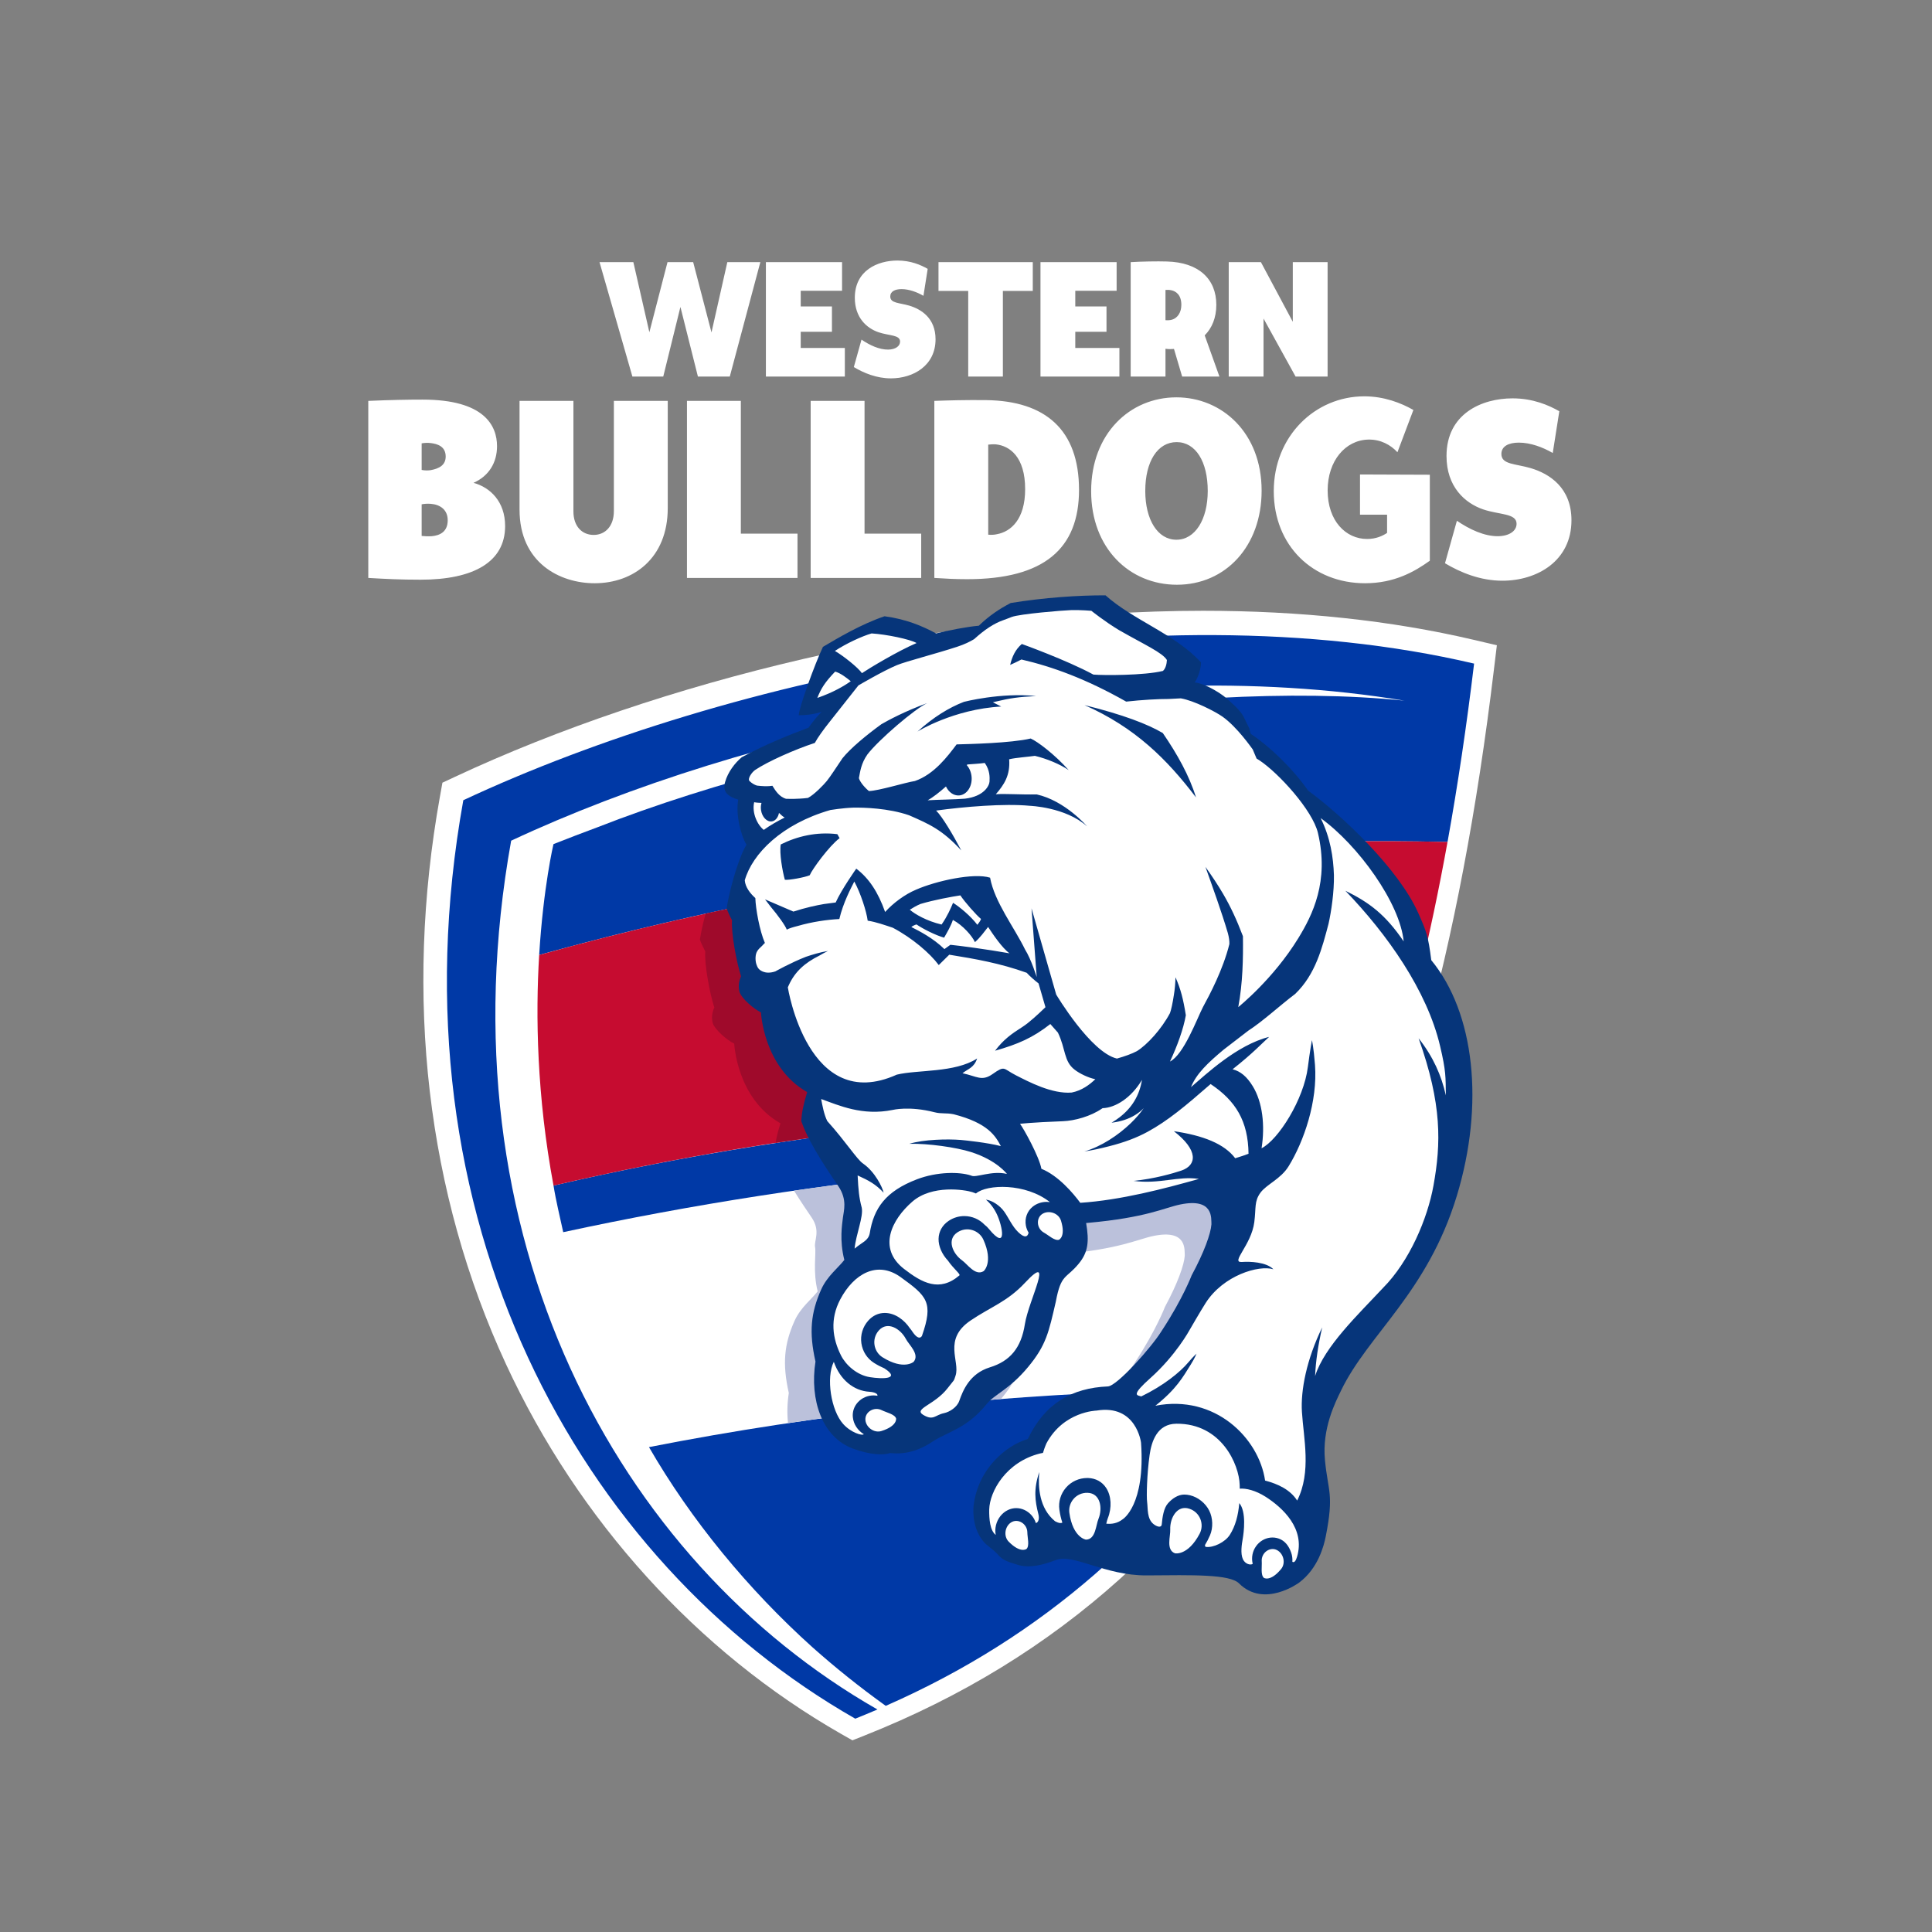 <?xml version="1.0" encoding="UTF-8"?>
<svg width="80px" height="80px" viewBox="0 0 80 80" version="1.1" xmlns="http://www.w3.org/2000/svg" xmlns:xlink="http://www.w3.org/1999/xlink">
    <rect x="0" y="0" width="80" height="80" fill="#808080" stroke="none"/>
    <!-- Generator: Sketch 52.5 (67469) - http://www.bohemiancoding.com/sketch -->
    <title>Assets/Logos/Clubs/Reverse/Western Bulldogs</title>
    <desc>Created with Sketch.</desc>
    <g id="Assets/Logos/Clubs/Reverse/Western-Bulldogs" stroke="none" stroke-width="1" fill="none" fill-rule="evenodd">
        <g id="Page-1" transform="translate(14, 10)">
            <g id="Group-22" transform="translate(0.834, 0.596)">
                <path d="M19.993,61.2 C14.045,57.802 9.118,52.368 6.12,45.896 C2.839,38.81 1.893,30.681 3.383,22.387 L3.486,21.813 L4.013,21.567 C8.258,19.581 13.237,17.896 18.414,16.694 C24.044,15.386 29.774,14.695 34.985,14.695 C39.014,14.695 42.777,15.098 46.168,15.893 L47.148,16.123 L47.027,17.121 C45.625,28.77 43.105,37.805 39.327,44.744 C35.01,52.671 29.004,58.076 20.965,61.268 L20.463,61.467 L19.993,61.2 Z" id="Fill-3" fill="#FFFFFF"></path>
                <path d="M12.039,49.326 C13.782,52.347 16.151,55.226 18.814,57.619 C19.749,58.45 20.754,59.259 21.843,60.04 C28.414,57.152 33.342,52.715 37.035,46.953 C32.256,46.925 27.461,47.182 22.729,47.699 C19.117,48.093 15.542,48.638 12.039,49.326 M8.086,38.496 C8.189,39.144 8.353,39.797 8.488,40.426 C19.11,38.129 30.544,36.984 41.696,37.339 C41.936,36.679 42.165,36.006 42.387,35.325 C30.923,34.864 18.967,35.964 8.086,38.496 M4.351,22.539 C1.237,39.868 9.2,54.071 20.581,60.571 C20.89,60.447 21.196,60.319 21.499,60.19 C10.736,54.042 3.386,40.606 6.332,24.215 C16.034,19.677 30.925,16.354 43.322,18.417 C34.103,17.47 19.554,19.878 9.888,23.666 C9.308,23.881 8.703,24.112 8.084,24.358 C8.084,24.358 7.666,26.116 7.492,28.947 C7.719,28.884 7.944,28.822 8.17,28.76 L8.17,28.761 C19.968,25.55 32.402,23.985 45.105,24.268 C45.534,21.892 45.899,19.43 46.205,16.882 C32.63,13.699 15.31,17.412 4.351,22.539" id="Fill-5" fill="#0039A6"></path>
                <path d="M18.902,26.33 L18.901,26.33 C15.041,27.032 11.234,27.906 7.492,28.947 C7.339,31.451 7.393,34.787 8.086,38.496 C13.148,37.319 18.319,36.465 23.572,35.92 C23.572,35.92 23.573,35.92 23.574,35.92 C29.783,35.276 36.085,35.071 42.388,35.325 C43.503,31.898 44.393,28.204 45.105,24.268 C36.196,24.07 27.419,24.781 18.902,26.33" id="Fill-7" fill="#C60C30"></path>
                <g id="Group-13" transform="translate(13.775, 23.841)">
                    <path d="M18.408,21.944 C18.398,21.959 18.388,21.976 18.379,21.991 C18.197,22.286 17.805,22.775 17.396,23.226 C19.346,23.146 21.302,23.11 23.265,23.121 C25.111,20.239 26.648,17.025 27.924,13.506 C19.928,13.252 12.03,13.741 4.27,14.865 C4.275,14.872 4.272,14.871 4.277,14.879 C4.56,15.337 4.83,15.728 5.006,15.988 C5.38,16.547 5.09,16.935 5.142,17.206 C5.192,17.457 5.042,18.219 5.249,19.035 C5.024,19.335 4.538,19.704 4.293,20.254 C3.862,21.22 3.779,22.024 4.054,23.244 C3.988,23.669 3.978,24.091 4.021,24.489 C6.937,24.055 9.876,23.723 12.836,23.495 C12.841,23.489 12.846,23.483 12.851,23.478 C13.613,22.563 13.714,22.023 14.007,20.759 C14.224,19.594 14.432,19.83 14.96,19.185 C15.346,18.713 15.392,18.269 15.262,17.506 C15.284,17.504 15.305,17.504 15.327,17.501 C17.774,17.282 18.49,16.876 19.158,16.74 C20.562,16.451 20.434,17.33 20.45,17.558 C20.423,17.947 20.149,18.716 19.63,19.676 C19.63,19.676 19.269,20.631 18.408,21.944" id="Fill-9" fill="#BBC1DB"></path>
                    <path d="M29.005,4.652 C28.373,3.237 26.817,1.58 25.489,0.428 C17.011,0.616 8.681,1.626 0.609,3.394 C0.503,3.779 0.418,4.165 0.372,4.474 C0.412,4.589 0.497,4.776 0.595,4.961 C0.552,5.478 0.782,6.71 0.969,7.283 C0.864,7.513 0.854,7.713 0.903,7.928 C0.998,8.208 1.496,8.634 1.794,8.778 C1.794,8.778 1.893,11.046 3.707,12.077 C3.606,12.406 3.543,12.659 3.506,12.886 C11.725,11.619 20.17,11.144 28.615,11.484 C29.027,10.215 29.409,8.909 29.763,7.567 C29.724,7.508 29.683,7.447 29.641,7.385 C29.512,6.364 29.345,5.411 29.005,4.652 Z" id="Fill-11" fill="#9F0A2B"></path>
                </g>
                <path d="M23.927,15.633 C23.369,15.331 22.687,15.04 21.792,14.922 C20.828,15.249 19.866,15.818 19.242,16.189 C18.892,16.932 18.257,18.691 18.239,19.021 C18.441,19.021 18.781,19.008 19.192,18.88 C19.013,19.052 18.847,19.252 18.645,19.537 C17.918,19.806 16.904,20.205 15.881,20.759 C15.605,20.987 15.305,21.373 15.19,21.788 C15.133,21.984 15.158,22.192 15.311,22.311 C15.409,22.393 15.563,22.468 15.708,22.505 C15.716,22.507 15.727,22.51 15.735,22.512 C15.624,23.128 15.835,23.981 16.077,24.382 C15.998,24.501 15.911,24.692 15.821,24.923 C15.585,25.53 15.343,26.421 15.255,27.022 C15.295,27.137 15.378,27.324 15.478,27.51 C15.435,28.026 15.665,29.259 15.852,29.831 C15.746,30.061 15.736,30.261 15.786,30.477 C15.879,30.757 16.379,31.183 16.676,31.326 C16.676,31.326 16.776,33.594 18.589,34.626 C18.428,35.152 18.363,35.488 18.344,35.824 C18.353,35.853 18.366,35.884 18.377,35.913 C18.539,36.37 18.839,36.905 19.14,37.393 C19.423,37.852 19.709,38.267 19.885,38.528 C20.259,39.086 20.102,39.543 20.07,39.818 C20.037,40.103 19.92,40.758 20.128,41.575 C19.903,41.874 19.417,42.244 19.172,42.794 C18.74,43.76 18.658,44.564 18.933,45.783 C18.686,47.374 19.209,48.917 20.488,49.389 C21.189,49.647 21.745,49.67 22.025,49.571 C22.775,49.661 23.4,49.363 23.815,49.076 C24.438,48.678 25.211,48.548 26.022,47.539 C26.339,47.147 26.969,46.934 27.73,46.017 C28.492,45.102 28.593,44.563 28.886,43.299 C29.103,42.134 29.31,42.371 29.839,41.724 C30.225,41.252 30.271,40.809 30.14,40.046 C30.162,40.044 30.183,40.043 30.206,40.041 C32.653,39.822 33.37,39.416 34.037,39.279 C35.44,38.991 35.313,39.87 35.329,40.097 C35.302,40.487 35.027,41.256 34.509,42.215 C34.509,42.215 34.148,43.171 33.287,44.484 C33.276,44.499 33.267,44.515 33.257,44.531 C32.853,45.182 31.423,46.797 31.04,46.813 C29.553,46.875 28.429,47.516 27.725,48.99 C26.818,49.259 25.666,50.225 25.482,51.741 C25.481,51.752 25.366,52.605 25.876,53.219 C26.021,53.41 26.324,53.576 26.503,53.793 C26.736,54.074 27.121,54.13 27.352,54.213 C27.797,54.332 28.288,54.228 28.875,54.006 C29.601,53.711 30.907,54.651 32.653,54.638 C34.558,54.622 36.087,54.586 36.471,54.968 C37.513,56.008 38.957,54.939 38.957,54.939 C39.743,54.352 39.982,53.427 40.062,53.026 C40.414,51.252 40.152,51.167 40.029,49.856 C39.904,48.546 40.467,47.457 40.693,46.99 C41.813,44.658 44.263,42.944 45.486,38.934 C46.646,35.13 46.225,31.339 44.432,29.162 C44.303,28.14 44.226,27.96 43.888,27.2 C43.078,25.387 40.752,23.178 39.331,22.14 C38.689,21.215 37.701,20.279 36.96,19.795 C36.933,19.714 36.908,19.637 36.896,19.562 L36.638,19.038 C36.47,18.777 36.228,18.552 35.86,18.244 C35.601,18.047 35.052,17.707 34.636,17.662 C34.786,17.448 34.899,17.076 34.896,16.832 C33.84,15.669 32.085,15.081 30.944,14.056 C29.828,14.051 28.394,14.149 27.017,14.373 C26.542,14.621 26.131,14.894 25.696,15.314 C25.262,15.347 24.406,15.51 23.927,15.633" id="Fill-14" fill="#06357A"></path>
                <path d="M37.036,20.43 L37.039,20.436 C37.042,20.441 37.042,20.44 37.036,20.43" id="Fill-16" fill="#FFFFFF"></path>
                <path d="M24.519,28.526 C24.897,28.562 26.063,28.718 26.969,28.879 C26.67,28.67 26.268,28.074 26.081,27.787 C25.907,28.003 25.771,28.208 25.537,28.416 C25.418,28.157 25.038,27.719 24.623,27.496 C24.541,27.746 24.387,28.01 24.259,28.231 C23.885,28.123 23.379,27.863 23.116,27.683 C23.029,27.705 22.934,27.761 22.902,27.79 C23.249,27.964 23.808,28.252 24.272,28.704 L24.519,28.526 Z M24.63,26.787 C24.915,26.968 25.353,27.327 25.636,27.699 C25.678,27.636 25.751,27.564 25.788,27.457 C25.587,27.291 25.113,26.753 24.933,26.48 C24.567,26.536 23.861,26.663 23.285,26.834 C23.127,26.896 22.927,27.017 22.839,27.074 C23.047,27.254 23.535,27.542 24.155,27.687 C24.398,27.337 24.541,27.001 24.63,26.787 Z M38.047,53.592 C37.75,53.435 37.382,53.703 37.412,54.062 C37.426,54.265 37.359,54.622 37.501,54.74 C37.501,54.74 37.764,54.916 38.211,54.378 C38.416,54.133 38.316,53.734 38.047,53.592 Z M37.572,51.382 C37.153,51.115 36.755,51.024 36.502,51.047 C36.502,50.996 36.501,50.944 36.499,50.892 C36.476,50.049 35.744,48.341 33.878,48.357 C33.079,48.363 32.847,49.093 32.769,49.651 C32.657,50.448 32.635,51.369 32.666,51.601 C32.701,51.871 32.656,52.286 32.923,52.507 C33.05,52.612 33.249,52.688 33.271,52.53 C33.298,52.227 33.352,51.851 33.529,51.654 C33.706,51.453 33.947,51.291 34.205,51.291 C34.283,51.291 34.363,51.301 34.443,51.32 C34.777,51.4 35.084,51.648 35.237,51.955 C35.391,52.261 35.403,52.667 35.27,52.977 C35.204,53.131 35.133,53.264 35.061,53.381 C35.062,53.424 35.072,53.451 35.094,53.457 C35.403,53.502 35.896,53.264 36.091,52.958 C36.322,52.594 36.438,52.154 36.482,51.644 C36.781,51.999 36.672,52.85 36.623,53.134 C36.586,53.339 36.522,53.733 36.633,53.969 C36.725,54.167 36.937,54.223 37.037,54.163 C37.035,54.154 37.034,54.145 37.033,54.137 C36.979,53.896 37.029,53.638 37.174,53.433 C37.315,53.232 37.53,53.102 37.763,53.074 C37.885,53.06 38.005,53.073 38.122,53.115 C38.378,53.207 38.535,53.423 38.63,53.692 C38.674,53.819 38.69,53.949 38.68,54.076 C38.759,54.123 38.824,54.037 38.873,53.871 C39.222,52.701 38.278,51.834 37.572,51.382 Z M34.413,51.877 C33.905,51.709 33.606,52.264 33.623,52.734 C33.639,53.014 33.436,53.581 33.821,53.724 C33.821,53.724 34.354,53.835 34.841,52.912 C35.041,52.534 34.867,52.025 34.413,51.877 Z M45.035,34.761 C45.027,33.989 45.041,33.757 44.799,32.727 C44.257,30.412 42.598,28.078 40.875,26.288 C41.857,26.768 42.533,27.27 43.289,28.385 C43.138,26.797 41.402,24.398 39.851,23.28 C40.252,24.081 40.378,24.908 40.401,25.642 C40.414,26.322 40.29,27.161 40.177,27.659 C39.914,28.651 39.639,29.753 38.796,30.561 C38.158,31.042 37.467,31.687 36.851,32.085 L35.831,32.87 C35.184,33.412 34.704,33.863 34.482,34.42 C35.113,33.881 36.389,32.672 37.718,32.339 C37.436,32.591 37.047,33.018 36.205,33.68 C36.537,33.765 36.796,33.986 37.036,34.375 C37.449,35.044 37.552,36.012 37.405,36.951 C38.1,36.601 39.156,34.928 39.323,33.584 C39.407,32.912 39.49,32.476 39.49,32.476 C39.49,32.476 39.56,32.751 39.617,33.503 C39.73,35.007 39.159,36.666 38.525,37.696 C38.198,38.227 37.612,38.443 37.356,38.794 C37.096,39.154 37.18,39.413 37.104,40.01 C36.98,40.969 36.102,41.694 36.59,41.66 C36.917,41.636 37.6,41.657 37.894,41.962 C37.289,41.776 35.825,42.213 35.095,43.35 C34.888,43.671 34.419,44.485 34.419,44.485 C34.419,44.485 33.858,45.524 32.796,46.472 C32.067,47.122 32.209,47.169 32.356,47.208 C32.38,47.214 32.402,47.22 32.423,47.227 C33.338,46.783 34.021,46.234 34.376,45.812 C34.582,45.567 34.711,45.458 34.711,45.458 C34.711,45.458 34.647,45.628 34.476,45.902 C34.143,46.434 33.878,46.921 33.007,47.613 C35.48,47.13 37.294,48.953 37.551,50.711 C38.087,50.851 38.594,51.09 38.879,51.539 C39.476,50.358 39.143,48.955 39.076,47.869 C39.019,46.979 39.267,45.695 39.915,44.369 C39.749,45.085 39.645,45.783 39.622,46.383 C40.004,45.16 41.424,43.818 42.434,42.734 C43.531,41.63 44.277,39.863 44.523,38.496 C44.836,36.764 44.885,35.137 43.908,32.398 C44.509,33.159 44.852,33.935 45.035,34.761 Z M27.604,44.234 C27.758,43.249 28.865,41.178 27.605,42.525 C26.879,43.302 26.191,43.518 25.359,44.081 C24.193,44.867 24.932,45.774 24.733,46.368 C24.647,46.624 24.71,46.491 24.402,46.889 C23.866,47.582 22.98,47.736 23.393,47.99 C23.818,48.246 23.883,47.996 24.253,47.92 C24.492,47.87 24.795,47.673 24.886,47.415 C25.039,46.979 25.317,46.281 26.153,46.023 C26.991,45.766 27.452,45.218 27.604,44.234 Z M27.033,52.444 C26.776,52.608 26.71,53.015 26.935,53.242 C27.425,53.739 27.672,53.542 27.672,53.542 C27.805,53.413 27.708,53.063 27.706,52.859 C27.704,52.5 27.316,52.263 27.033,52.444 Z M30.2,51.218 C29.725,51.203 29.387,51.623 29.446,52.047 C29.592,53.079 30.131,53.157 30.131,53.157 C30.539,53.154 30.542,52.551 30.653,52.294 C30.829,51.857 30.735,51.234 30.2,51.218 Z M30.567,47.814 C30.567,47.814 29.207,47.845 28.497,49.17 C28.497,49.17 28.426,49.321 28.353,49.565 C28.311,49.573 28.269,49.581 28.23,49.59 C26.825,49.942 26.147,51.158 26.127,51.91 C26.121,52.301 26.159,52.777 26.393,52.958 C26.394,52.958 26.395,52.956 26.396,52.956 C26.372,52.829 26.374,52.696 26.406,52.563 C26.472,52.285 26.657,52.048 26.902,51.931 C27.01,51.879 27.127,51.852 27.245,51.852 C27.481,51.852 27.71,51.958 27.874,52.142 C27.96,52.238 28.022,52.351 28.059,52.472 C28.163,52.444 28.213,52.298 28.163,52.101 C28.021,51.55 27.96,51.072 28.199,50.359 C28.146,50.996 28.201,51.857 28.849,52.392 C28.849,52.392 29.06,52.52 29.155,52.449 C29.103,52.296 29.061,52.121 29.033,51.918 C28.986,51.59 29.087,51.257 29.307,51.003 C29.528,50.75 29.847,50.605 30.183,50.605 C30.196,50.605 30.207,50.605 30.22,50.605 C30.537,50.615 30.803,50.76 30.969,51.015 C31.185,51.344 31.212,51.836 31.039,52.269 C31.017,52.32 30.997,52.404 30.977,52.487 C30.976,52.49 30.975,52.493 30.974,52.496 C31.19,52.519 31.434,52.488 31.659,52.31 C31.659,52.31 32.597,51.733 32.414,49.144 C32.414,49.144 32.225,47.538 30.567,47.814 Z M27.927,39.371 C28.086,39.242 28.292,39.171 28.506,39.171 C28.551,39.171 28.596,39.174 28.639,39.18 C27.633,38.384 26.03,38.436 25.578,38.823 C25.53,38.803 25.48,38.784 25.43,38.768 C25.112,38.667 23.764,38.452 22.945,39.16 C22.083,39.906 21.497,41.094 22.601,41.948 C23.351,42.528 24.069,42.919 24.894,42.215 C24.95,42.168 24.649,41.94 24.418,41.603 C24.171,41.341 24.025,41.01 24.03,40.703 C24.036,40.4 24.184,40.135 24.447,39.958 C24.641,39.827 24.865,39.759 25.095,39.759 C25.419,39.759 25.721,39.893 25.935,40.117 C26,40.167 26.062,40.226 26.12,40.298 C26.887,41.227 26.678,40.181 26.445,39.684 C26.324,39.429 26.169,39.23 25.991,39.078 C26.249,39.11 26.57,39.323 26.748,39.574 C26.935,39.838 27.078,40.181 27.323,40.419 C27.597,40.688 27.72,40.619 27.758,40.446 C27.704,40.357 27.664,40.257 27.645,40.151 C27.591,39.85 27.697,39.558 27.927,39.371 Z M24.806,40.436 C24.361,40.733 24.614,41.31 24.996,41.587 C25.226,41.746 25.548,42.254 25.897,42.039 C25.897,42.039 26.312,41.688 25.886,40.736 C25.71,40.345 25.201,40.17 24.806,40.436 Z M28.396,40.446 C28.576,40.545 28.838,40.795 29.015,40.74 C29.015,40.74 29.306,40.615 29.099,39.948 C29.004,39.642 28.615,39.508 28.349,39.657 C28.055,39.822 28.081,40.275 28.396,40.446 Z M21.339,47.185 C21.392,47.185 21.444,47.191 21.496,47.2 C21.525,47.135 21.412,47.048 21.163,47.034 C20.518,46.996 19.951,46.537 19.692,45.794 C19.364,46.45 19.575,47.807 20.081,48.369 C20.403,48.728 20.875,48.867 20.934,48.79 C20.687,48.64 20.507,48.38 20.48,48.084 C20.458,47.859 20.532,47.64 20.687,47.47 C20.852,47.289 21.09,47.185 21.339,47.185 Z M36.313,37.364 C36.526,37.3 36.713,37.238 36.865,37.179 C36.848,35.822 36.334,34.987 35.295,34.292 C34.247,35.207 33.521,35.815 32.679,36.273 C32.237,36.512 31.733,36.707 31.075,36.872 C30.715,36.965 30.386,37.035 30.066,37.084 C30.762,36.882 31.468,36.415 31.992,35.91 C32.205,35.703 32.387,35.493 32.525,35.291 C32.311,35.512 32.041,35.673 31.732,35.776 C31.565,35.831 31.385,35.871 31.194,35.893 C31.311,35.823 31.422,35.749 31.524,35.67 C32.026,35.283 32.343,34.785 32.453,34.12 C32.011,34.86 31.36,35.274 30.822,35.291 C30.813,35.296 30.805,35.301 30.797,35.307 C30.331,35.63 29.663,35.813 29.18,35.831 C27.839,35.882 27.403,35.939 27.403,35.939 C27.557,36.141 28.199,37.302 28.288,37.801 C28.99,38.084 29.605,38.813 29.898,39.21 C31.585,39.097 33.371,38.626 34.811,38.221 C33.94,38.089 33.192,38.447 32.105,38.302 C32.968,38.216 33.734,37.992 34.082,37.876 C34.738,37.652 34.788,37.026 33.773,36.244 C34.994,36.423 35.863,36.768 36.313,37.364 Z M17.495,24.371 C18.172,24.033 18.977,23.839 19.839,23.945 L19.932,24.111 C19.513,24.418 18.792,25.403 18.694,25.647 C18.492,25.734 17.827,25.857 17.665,25.833 C17.565,25.477 17.432,24.726 17.495,24.371 Z M30.075,18.601 C31.669,18.996 32.692,19.389 33.316,19.759 C33.916,20.633 34.415,21.528 34.689,22.422 C33.483,20.836 32.163,19.525 30.075,18.601 Z M26.366,18.463 C26.338,18.47 26.309,18.478 26.28,18.485 L26.623,18.66 C24.645,18.769 23.158,19.696 23.158,19.696 C23.814,19.102 24.461,18.704 25.08,18.466 C25.08,18.466 26.596,18.073 28.067,18.226 C27.351,18.262 26.988,18.312 26.366,18.463 Z M19.452,28.781 C19.452,28.781 19.307,28.848 19.103,28.969 C18.482,29.277 18.084,29.643 17.833,30.187 C17.818,30.219 17.802,30.253 17.788,30.287 C17.788,30.287 18.618,35.564 22.3,33.903 C23.158,33.693 24.695,33.834 25.627,33.234 C25.493,33.623 25.268,33.648 25.021,33.844 C25.621,33.971 25.818,34.195 26.27,33.876 C26.793,33.508 26.693,33.654 27.228,33.927 C27.763,34.199 28.725,34.711 29.543,34.644 C29.96,34.561 30.282,34.322 30.521,34.091 C30.246,34.039 29.869,33.859 29.665,33.698 C29.209,33.35 29.301,32.844 28.972,32.162 L28.658,31.807 C27.925,32.381 27.32,32.64 26.369,32.913 C26.73,32.437 27.047,32.217 27.514,31.919 C27.779,31.748 28.144,31.412 28.456,31.11 L28.17,30.125 C27.994,29.989 27.823,29.839 27.678,29.684 C26.575,29.289 25.564,29.112 24.473,28.936 L24.038,29.365 C23.674,28.875 22.942,28.245 22.134,27.819 C21.825,27.717 21.443,27.579 21.095,27.527 C21.045,27.137 20.799,26.378 20.541,25.906 C20.402,26.182 20.082,26.776 19.921,27.459 C19.413,27.485 18.785,27.575 18.197,27.747 C18.002,27.795 17.841,27.845 17.744,27.898 C17.69,27.738 17.38,27.307 17.09,26.964 C17.005,26.85 16.921,26.741 16.844,26.645 L18.019,27.151 C18.52,26.988 18.964,26.893 19.281,26.839 C19.445,26.815 19.611,26.793 19.77,26.774 C20.005,26.244 20.622,25.373 20.622,25.373 C21.147,25.771 21.523,26.339 21.817,27.167 C22.156,26.792 22.637,26.436 23.101,26.242 C23.93,25.879 25.488,25.535 26.163,25.747 C26.35,26.762 27.159,27.792 27.612,28.722 C27.865,29.122 28.094,29.863 28.094,29.863 L27.879,27.016 L28.901,30.586 C28.901,30.586 30.328,32.985 31.416,33.237 C31.74,33.145 32.039,33.038 32.241,32.93 C32.661,32.672 33.259,32.022 33.612,31.355 C33.659,31.235 33.725,30.932 33.774,30.601 C33.812,30.389 33.839,30.063 33.84,29.871 C34.054,30.347 34.163,30.777 34.269,31.443 C34.169,32.014 33.916,32.71 33.612,33.36 C34.187,33.072 34.726,31.594 34.977,31.107 C35.258,30.59 35.805,29.564 36.072,28.497 C36.078,28.373 36.056,28.217 36.01,28.045 C35.761,27.194 35.354,26.067 35.08,25.298 C35.366,25.702 35.603,26.058 35.818,26.426 C36.114,26.935 36.365,27.463 36.633,28.17 C36.646,29.092 36.626,30.107 36.44,31.107 C36.468,31.081 37.888,29.946 38.928,28.249 C39.514,27.292 40.212,25.901 39.739,23.894 C39.515,22.951 38.104,21.409 37.318,20.889 C37.276,20.861 37.235,20.836 37.198,20.814 L37.039,20.436 C36.997,20.382 36.392,19.506 35.786,19.078 C35.486,18.866 34.599,18.412 34.061,18.321 L33.557,18.347 C33.13,18.346 32.449,18.383 31.799,18.456 C30.132,17.512 28.741,17.009 27.461,16.712 C27.281,16.808 27.136,16.872 26.994,16.937 C27.077,16.592 27.207,16.302 27.477,16.07 C27.477,16.07 29.321,16.731 30.441,17.337 C30.859,17.372 32.541,17.377 33.32,17.186 C33.432,17.09 33.477,16.896 33.485,16.734 C33.297,16.426 32.591,16.117 31.503,15.496 C30.922,15.148 30.357,14.696 30.357,14.696 C30.357,14.696 29.929,14.656 29.508,14.668 C29.19,14.677 27.397,14.823 27.057,14.952 C26.986,14.979 26.746,15.074 26.715,15.082 C26.33,15.216 25.946,15.467 25.502,15.87 C25.328,15.975 25.104,16.085 24.812,16.181 C23.952,16.465 22.679,16.791 22.305,16.946 C21.727,17.187 20.712,17.785 20.712,17.785 L19.506,19.311 C19.255,19.627 19.034,19.932 18.906,20.167 C18.083,20.435 16.961,20.933 16.431,21.289 C16.3,21.382 16.114,21.641 16.198,21.742 C16.289,21.832 16.407,21.904 16.512,21.934 C16.724,21.959 16.898,21.965 17.032,21.954 C17.075,21.951 17.114,21.947 17.15,21.941 C17.265,22.126 17.421,22.394 17.714,22.48 C17.714,22.48 17.977,22.492 18.279,22.474 C18.391,22.469 18.507,22.459 18.622,22.444 C18.884,22.309 19.287,21.886 19.4,21.746 C19.558,21.549 19.763,21.226 20.05,20.803 C20.379,20.391 21.038,19.845 21.662,19.392 C21.916,19.245 22.625,18.856 23.56,18.519 C23.056,18.745 21.547,20.039 21.084,20.643 C20.819,21.021 20.785,21.352 20.732,21.621 C20.744,21.702 20.874,21.931 21.145,22.16 C21.569,22.145 22.641,21.808 23.051,21.744 C23.842,21.47 24.398,20.732 24.777,20.228 C25.274,20.214 27.023,20.177 27.845,19.984 C28.137,20.115 28.835,20.64 29.418,21.293 C29.06,21.047 28.507,20.818 28.019,20.702 C27.823,20.734 27.202,20.78 26.953,20.844 C27.004,21.513 26.738,21.903 26.4,22.293 C26.754,22.261 27.368,22.312 28.093,22.299 C29.27,22.558 30.181,23.623 30.181,23.623 C29.289,22.82 27.803,22.77 27.803,22.77 C26.75,22.669 25.083,22.809 23.928,22.968 C24.195,23.23 24.633,23.981 24.971,24.618 C24.185,23.768 23.672,23.54 22.81,23.163 C21.959,22.867 20.933,22.838 20.495,22.847 C20.07,22.859 19.55,22.945 19.55,22.945 C17.532,23.525 16.318,24.756 16.005,25.856 C16.026,26.134 16.224,26.395 16.443,26.591 C16.456,27.031 16.619,27.945 16.839,28.45 C16.839,28.45 16.786,28.495 16.72,28.571 C16.641,28.644 16.559,28.719 16.52,28.792 C16.439,28.918 16.433,29.153 16.482,29.319 C16.496,29.367 16.534,29.472 16.586,29.524 C16.586,29.524 16.804,29.788 17.272,29.627 C17.272,29.627 17.894,29.275 18.534,29.024 C18.777,28.941 19.118,28.835 19.452,28.781 Z M16.394,22.622 C16.294,23.07 16.53,23.564 16.792,23.768 C17.025,23.596 17.38,23.394 17.658,23.256 C17.598,23.228 17.512,23.154 17.422,23.065 C17.388,23.249 17.278,23.391 17.131,23.415 C16.925,23.449 16.722,23.24 16.678,22.948 C16.663,22.841 16.671,22.74 16.698,22.65 C16.591,22.646 16.479,22.64 16.394,22.622 Z M24.876,22.342 C24.651,22.355 24.446,22.203 24.336,21.97 C24.073,22.204 23.797,22.422 23.577,22.542 C23.937,22.517 24.734,22.51 25.124,22.475 C25.911,22.382 26.131,21.939 26.14,21.767 C26.149,21.595 26.16,21.303 25.943,20.996 C25.651,21.034 25.543,21.031 25.22,21.059 C25.216,21.066 25.208,21.077 25.199,21.088 C25.309,21.212 25.385,21.388 25.399,21.585 C25.426,21.983 25.192,22.323 24.876,22.342 Z M23.343,44.717 C23.827,43.33 23.552,43.075 22.461,42.288 C21.492,41.589 20.519,42.147 19.958,43.212 C19.53,44.023 19.629,44.817 19.993,45.536 C20.188,45.921 20.642,46.342 21.185,46.429 C21.706,46.511 22.481,46.516 21.785,46.064 C21.647,46.005 21.505,45.932 21.361,45.841 C21.075,45.663 20.883,45.366 20.834,45.026 C20.785,44.687 20.889,44.346 21.118,44.089 C21.304,43.88 21.54,43.77 21.803,43.77 C22.236,43.77 22.617,44.069 22.839,44.4 C22.882,44.45 22.922,44.506 22.961,44.565 C23.236,44.961 23.343,44.717 23.343,44.717 Z M19.748,17.213 C19.324,17.656 19.17,17.901 19.009,18.304 C19.687,18.068 20.124,17.803 20.394,17.612 C20.201,17.454 19.967,17.275 19.748,17.213 Z M21.666,48.659 C22.334,48.449 22.271,48.139 22.271,48.139 C22.216,47.963 21.86,47.889 21.679,47.798 C21.358,47.636 20.97,47.872 21.001,48.208 C21.03,48.511 21.362,48.755 21.666,48.659 Z M22.999,45.793 C23.258,45.477 22.799,45.088 22.672,44.839 C22.45,44.423 21.914,44.094 21.557,44.494 C21.241,44.849 21.345,45.378 21.708,45.605 C22.593,46.157 22.999,45.793 22.999,45.793 Z M24.954,36.607 C25.129,36.622 26.058,36.718 26.609,36.862 C26.389,36.447 26.081,35.907 24.651,35.542 C24.33,35.479 24.145,35.533 23.863,35.46 C22.811,35.19 22.129,35.364 22.129,35.364 C20.871,35.618 19.912,35.179 19.168,34.912 C19.223,35.194 19.283,35.543 19.421,35.824 C20.187,36.675 20.649,37.413 20.903,37.584 C21.404,37.932 21.707,38.574 21.756,38.791 C21.418,38.431 21.137,38.286 20.679,38.076 C20.708,38.674 20.739,39.005 20.849,39.411 C20.925,39.79 20.608,40.518 20.553,41.107 C20.862,40.841 21.117,40.787 21.179,40.477 C21.344,39.435 21.836,38.733 23.135,38.236 C23.968,37.918 24.901,37.919 25.381,38.082 C25.559,38.191 26.231,37.861 26.861,38.014 C26.861,38.014 26.446,37.448 25.372,37.107 C24.759,36.912 23.599,36.748 22.82,36.766 C23.413,36.586 24.384,36.561 24.954,36.607 Z M20.855,17.279 C21.17,17.069 22.339,16.363 23.119,16.031 C22.847,15.872 21.869,15.671 21.258,15.633 C20.867,15.742 20.198,16.053 19.737,16.358 C20.054,16.538 20.705,17.047 20.855,17.279 Z" id="Fill-18" fill="#FFFFFF"></path>
                <path d="M22.815,2.059 C22.403,1.938 22.03,1.964 22.03,1.68 C22.03,1.471 22.227,1.376 22.497,1.376 C22.808,1.376 23.134,1.498 23.404,1.653 L23.58,0.537 C23.296,0.374 22.876,0.192 22.328,0.192 C21.502,0.192 20.562,0.604 20.562,1.734 C20.562,2.553 21.049,2.993 21.544,3.162 C21.983,3.311 22.436,3.264 22.436,3.548 C22.436,3.738 22.247,3.873 21.949,3.88 C21.576,3.886 21.177,3.697 20.839,3.467 L20.521,4.604 C20.941,4.854 21.468,5.071 22.057,5.071 C22.984,5.071 23.905,4.543 23.905,3.453 C23.905,2.58 23.316,2.209 22.815,2.059 Z M26.452,11.523 C26.327,11.554 26.201,11.554 26.086,11.544 L26.086,7.815 C26.19,7.805 26.295,7.794 26.41,7.805 C26.976,7.868 27.615,8.318 27.615,9.659 C27.615,10.915 27.019,11.418 26.452,11.523 Z M26.002,5.972 C25.174,5.962 24.452,5.982 23.855,6.004 L23.855,13.335 C24.337,13.366 24.735,13.387 25.216,13.387 C28.4,13.387 29.846,12.12 29.846,9.69 C29.846,7.198 28.453,6.004 26.002,5.972 Z M20.965,6.004 L18.734,6.004 L18.734,13.335 L23.311,13.335 L23.311,11.502 L20.965,11.502 L20.965,6.004 Z M15.843,6.004 L13.612,6.004 L13.612,13.335 L18.189,13.335 L18.189,11.502 L15.843,11.502 L15.843,6.004 Z M41.481,10.717 L42.602,10.717 L42.602,11.471 C42.414,11.596 42.142,11.722 41.775,11.722 C40.895,11.722 40.141,10.978 40.141,9.711 C40.141,8.486 40.874,7.627 41.827,7.606 C42.34,7.596 42.749,7.826 43.031,8.13 L43.691,6.38 C43.178,6.087 42.476,5.815 41.659,5.815 C39.617,5.815 37.91,7.47 37.91,9.742 C37.91,12.005 39.534,13.555 41.691,13.555 C42.906,13.555 43.744,13.073 44.372,12.622 L44.372,9.062 L41.481,9.051 L41.481,10.717 Z M48.551,8.789 C47.912,8.601 47.335,8.643 47.335,8.203 C47.335,7.879 47.639,7.732 48.058,7.732 C48.54,7.732 49.043,7.92 49.462,8.161 L49.734,6.433 C49.294,6.182 48.645,5.899 47.797,5.899 C46.519,5.899 45.063,6.538 45.063,8.286 C45.063,9.554 45.817,10.235 46.581,10.497 C47.263,10.727 47.964,10.654 47.964,11.093 C47.964,11.386 47.671,11.596 47.21,11.607 C46.634,11.617 46.016,11.324 45.493,10.968 L45,12.727 C45.65,13.115 46.466,13.45 47.378,13.45 C48.812,13.45 50.237,12.633 50.237,10.947 C50.237,9.596 49.326,9.02 48.551,8.789 Z M40.139,4.996 L40.139,0.259 L38.698,0.259 L38.698,2.729 L37.378,0.259 L36.045,0.259 L36.045,4.996 L37.486,4.996 L37.486,2.594 L38.813,4.996 L40.139,4.996 Z M15.385,4.996 L16.65,0.259 L15.283,0.259 L14.627,3.169 L13.869,0.259 L12.806,0.259 L12.055,3.162 L11.392,0.259 L9.991,0.259 L11.352,4.996 L12.63,4.996 L13.341,2.113 L14.065,4.996 L15.385,4.996 Z M33.878,11.753 C33.103,11.753 32.589,10.926 32.589,9.732 C32.589,8.506 33.103,7.711 33.888,7.711 C34.674,7.711 35.176,8.517 35.176,9.732 C35.176,10.915 34.653,11.753 33.878,11.753 Z M33.878,5.857 C31.95,5.857 30.348,7.365 30.348,9.742 C30.348,12.11 31.94,13.617 33.899,13.617 C35.91,13.617 37.407,12.026 37.407,9.722 C37.407,7.323 35.763,5.857 33.878,5.857 Z M31.518,3.812 L29.691,3.812 L29.691,3.142 L30.984,3.142 L30.984,2.093 L29.691,2.093 L29.691,1.444 L31.403,1.444 L31.403,0.259 L28.25,0.259 L28.25,4.996 L31.518,4.996 L31.518,3.812 Z M25.258,4.996 L26.693,4.996 L26.693,1.45 L27.931,1.45 L27.931,0.259 L24.027,0.259 L24.027,1.45 L25.258,1.45 L25.258,4.996 Z M20.149,3.812 L18.322,3.812 L18.322,3.142 L19.615,3.142 L19.615,2.093 L18.322,2.093 L18.322,1.444 L20.034,1.444 L20.034,0.259 L16.88,0.259 L16.88,4.996 L20.149,4.996 L20.149,3.812 Z M33.426,1.41 C33.494,1.403 33.582,1.403 33.67,1.423 C33.859,1.464 34.083,1.613 34.083,2.026 C34.083,2.351 33.92,2.574 33.697,2.641 C33.602,2.668 33.514,2.668 33.426,2.662 L33.426,1.41 Z M33.426,3.846 C33.562,3.866 33.683,3.859 33.778,3.853 L34.116,4.996 L35.66,4.996 L35.05,3.291 C35.348,2.993 35.531,2.567 35.531,2.026 C35.531,0.949 34.793,0.266 33.487,0.232 C33.088,0.219 32.411,0.232 31.985,0.259 L31.985,4.996 L33.426,4.996 L33.426,3.846 Z M10.585,10.57 C10.585,11.188 10.229,11.554 9.748,11.554 C9.266,11.554 8.91,11.198 8.91,10.581 L8.91,6.004 L6.679,6.004 L6.679,10.507 C6.679,12.707 8.345,13.555 9.789,13.555 C11.392,13.555 12.816,12.518 12.816,10.444 L12.816,6.004 L10.585,6.004 L10.585,10.57 Z M3.045,11.607 C2.877,11.617 2.72,11.607 2.626,11.596 L2.626,10.287 C2.72,10.266 2.856,10.256 3.003,10.266 C3.401,10.298 3.705,10.517 3.705,10.947 C3.705,11.408 3.401,11.575 3.045,11.607 Z M2.626,7.763 C2.731,7.742 2.877,7.732 3.013,7.752 C3.265,7.784 3.621,7.879 3.621,8.308 C3.621,8.664 3.349,8.81 2.993,8.873 C2.898,8.884 2.783,8.894 2.626,8.863 L2.626,7.763 Z M4.773,9.397 C5.412,9.114 5.747,8.559 5.747,7.879 C5.747,7.04 5.234,5.951 2.668,5.951 C2.092,5.951 1.38,5.962 0.416,6.004 L0.416,13.335 C1.139,13.377 1.725,13.408 2.584,13.408 C4.773,13.408 6.082,12.675 6.082,11.188 C6.082,10.172 5.464,9.586 4.773,9.397 Z" id="Fill-20" fill="#FFFFFF"></path>
            </g>
        </g>
        <rect id="Bounding-box" fill-opacity="0" fill="#FFFFFF" x="0" y="0" width="80" height="80"></rect>
    </g>
</svg>